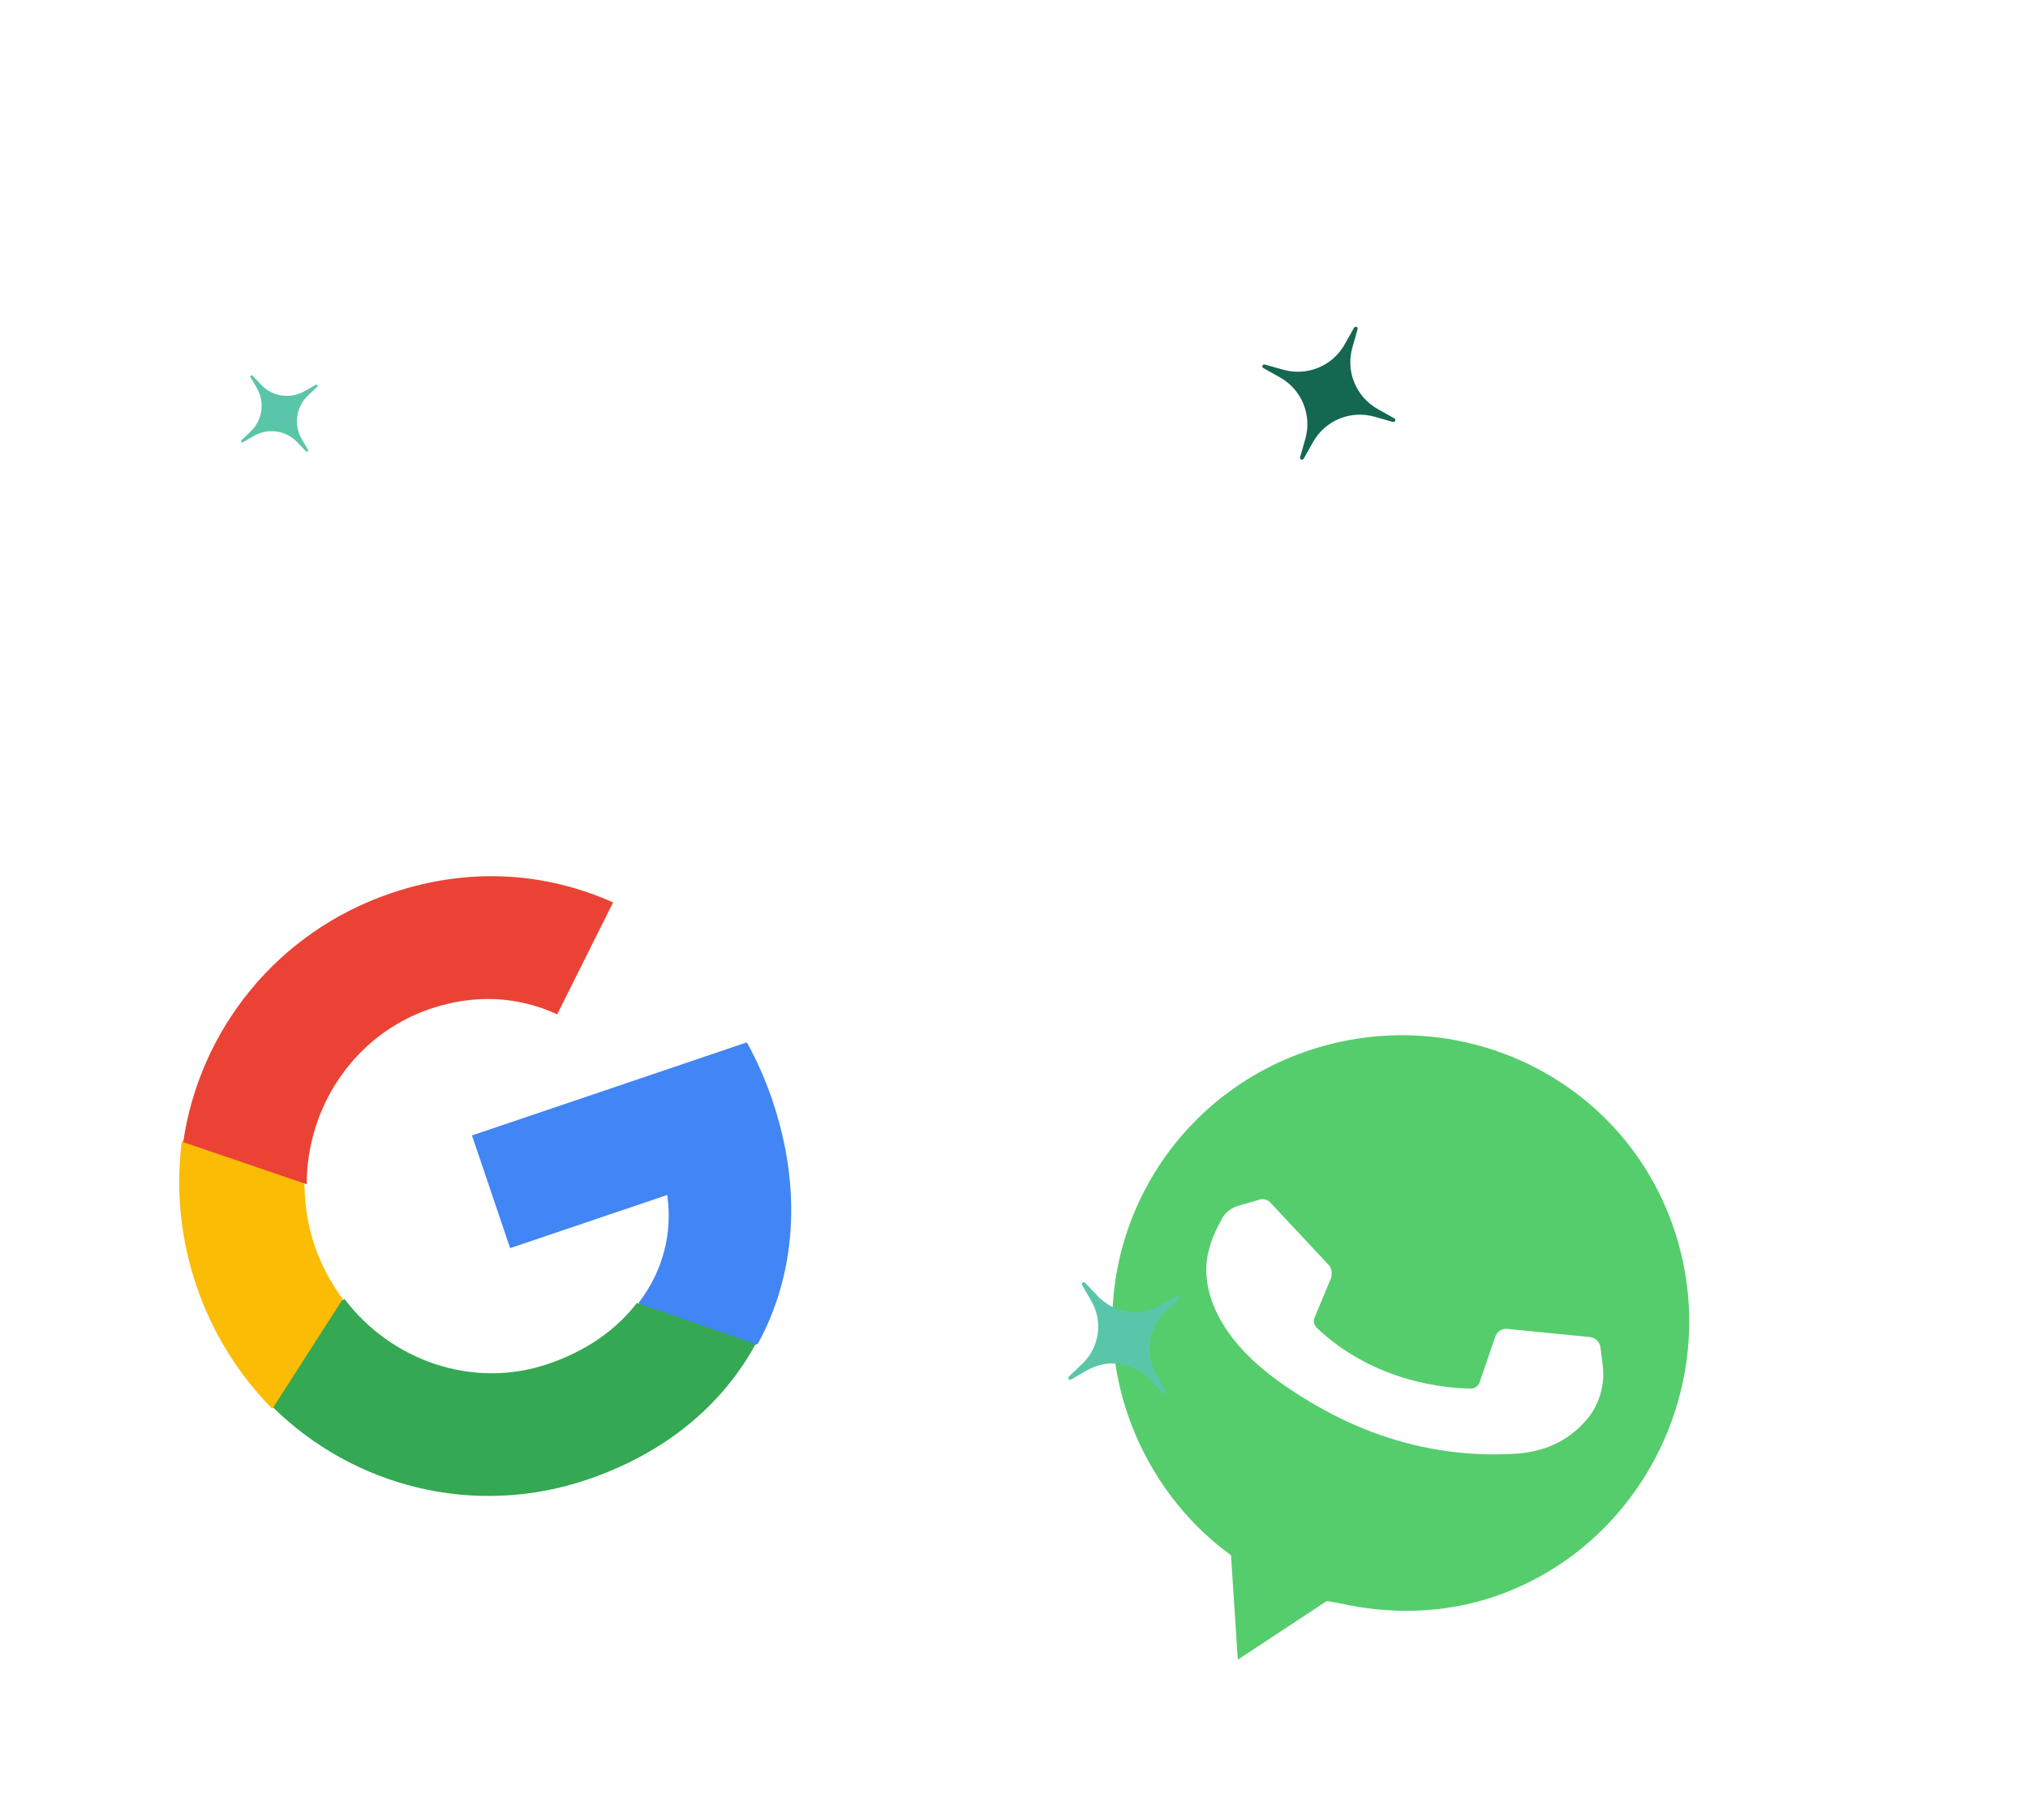 <svg width="127" height="114" viewBox="0 0 127 114" fill="none" xmlns="http://www.w3.org/2000/svg">
<g filter="url(#filter0_dddd_731_4084)">
<g clip-path="url(#clip0_731_4084)">
<rect x="3.602" y="35.003" width="63.151" height="63.151" rx="31.575" transform="rotate(-18.71 3.602 35.003)" fill="white"/>
<g filter="url(#filter1_dd_731_4084)">
<path d="M61.366 49.381C60.928 48.087 60.39 46.882 59.77 45.761L42.557 51.591L44.947 58.65L54.783 55.319C55.132 57.743 54.499 60.112 53.002 62.062L54.553 66.641L60.459 64.641C62.839 60.293 63.248 54.939 61.366 49.381Z" fill="#4285F4"/>
</g>
<g filter="url(#filter2_dd_731_4084)">
<path d="M49.766 73.152C54.68 71.487 58.248 68.461 60.317 64.659L52.887 62.081C51.627 63.726 49.761 65.078 47.312 65.907C42.572 67.513 37.474 65.668 34.584 61.847L28.503 63.907L30.102 68.626C35.113 73.564 42.651 75.561 49.766 73.152Z" fill="#34A853"/>
</g>
<g filter="url(#filter3_dd_731_4084)">
<path d="M34.469 61.835C33.728 60.839 33.117 59.713 32.701 58.484C32.285 57.255 32.086 55.991 32.069 54.749L30.433 49.918L24.384 51.967C23.996 54.995 24.308 58.086 25.294 60.993C26.313 64.002 27.977 66.613 30.056 68.715L34.469 61.835Z" fill="#FBBC05"/>
</g>
<g filter="url(#filter4_dd_731_4084)">
<path d="M39.947 43.659C42.644 42.746 45.377 42.844 47.893 44.005L51.393 36.996C47.216 35.134 42.446 34.738 37.493 36.415C30.312 38.847 25.481 45.033 24.474 52.01L32.21 54.65C32.197 49.856 35.162 45.28 39.947 43.659Z" fill="#EA4335"/>
</g>
</g>
</g>
<g clip-path="url(#clip1_731_4084)" filter="url(#filter5_dddd_731_4084)">
<path d="M80.253 87.652L79.539 76.354C76.585 73.79 74.362 70.577 73.085 66.877C69.207 55.636 75.265 43.196 86.577 39.293C97.889 35.39 110.472 41.399 114.35 52.64C118.229 63.881 112.127 76.655 100.814 80.558C97.257 81.785 93.449 81.825 89.801 81.173L80.253 87.652Z" fill="white"/>
<path d="M89.093 77.277L89.856 77.412C93.053 78.14 96.456 78.081 99.658 76.976C108.978 73.76 114.058 63.33 110.793 53.867C107.528 44.405 97.196 39.61 87.804 42.85C78.413 46.09 73.402 56.258 76.642 65.65C77.772 68.922 79.801 71.805 82.441 73.919L83.089 74.412L83.515 80.953L89.093 77.277Z" fill="#55CD6C"/>
<path d="M84.88 52.139L83.503 52.534C83.076 52.682 82.699 52.971 82.512 53.354C82.068 54.144 81.369 55.58 81.576 57.101C81.814 59.407 83.48 61.698 86.214 63.621C88.948 65.544 93.928 68.444 100.803 68.062C102.991 67.944 104.434 67.048 105.445 65.824C106.22 64.84 106.516 63.623 106.362 62.482L106.231 61.412C106.204 61.103 105.939 60.796 105.606 60.752L100.412 60.236C100.078 60.191 99.747 60.385 99.632 60.743L98.638 63.634C98.545 63.825 98.356 63.97 98.118 63.972C96.761 63.963 92.117 63.655 88.439 60.147C88.294 59.958 88.22 59.744 88.313 59.553L89.358 57.043C89.427 56.781 89.4 56.471 89.255 56.282L85.596 52.37C85.451 52.181 85.164 52.041 84.88 52.139Z" fill="#FEFEFE"/>
</g>
<path d="M85.016 20.619C85.055 20.481 84.864 20.402 84.794 20.527L84.205 21.574C83.444 22.926 81.856 23.581 80.363 23.158L79.207 22.83C79.069 22.791 78.99 22.981 79.115 23.052L80.162 23.641C81.514 24.402 82.169 25.99 81.746 27.483L81.418 28.639C81.379 28.777 81.57 28.856 81.64 28.731L82.229 27.684C82.99 26.332 84.578 25.677 86.071 26.1L87.227 26.428C87.365 26.467 87.444 26.276 87.319 26.206L86.272 25.617C84.92 24.856 84.265 23.268 84.688 21.775L85.016 20.619Z" fill="#146750"/>
<path d="M15.12 27.573C15.051 27.638 15.133 27.747 15.215 27.7L15.901 27.304C16.788 26.792 17.91 26.954 18.615 27.697L19.161 28.271C19.226 28.34 19.335 28.259 19.288 28.177L18.892 27.49C18.38 26.603 18.542 25.481 19.285 24.776L19.86 24.23C19.928 24.165 19.846 24.056 19.765 24.103L19.078 24.499C18.191 25.011 17.069 24.849 16.364 24.107L15.818 23.532C15.753 23.463 15.644 23.545 15.691 23.627L16.087 24.313C16.599 25.2 16.437 26.322 15.695 27.027L15.12 27.573Z" fill="#5AC6A9"/>
<path d="M66.932 86.224C66.832 86.319 66.951 86.477 67.07 86.409L68.069 85.832C69.359 85.087 70.992 85.323 72.017 86.403L72.812 87.24C72.907 87.339 73.066 87.221 72.997 87.102L72.42 86.103C71.675 84.813 71.912 83.18 72.992 82.154L73.828 81.36C73.927 81.265 73.809 81.106 73.69 81.175L72.691 81.752C71.401 82.497 69.769 82.26 68.743 81.18L67.948 80.344C67.853 80.244 67.695 80.363 67.763 80.482L68.34 81.481C69.085 82.771 68.849 84.403 67.769 85.429L66.932 86.224Z" fill="#5AC6A9"/>
<defs>
<filter id="filter0_dddd_731_4084" x="-8.398" y="13.745" width="94.071" height="96.071" filterUnits="userSpaceOnUse" color-interpolation-filters="sRGB">
<feFlood flood-opacity="0" result="BackgroundImageFix"/>
<feColorMatrix in="SourceAlpha" type="matrix" values="0 0 0 0 0 0 0 0 0 0 0 0 0 0 0 0 0 0 127 0" result="hardAlpha"/>
<feOffset dy="1"/>
<feGaussianBlur stdDeviation="1"/>
<feColorMatrix type="matrix" values="0 0 0 0 0 0 0 0 0 0 0 0 0 0 0 0 0 0 0.1 0"/>
<feBlend mode="normal" in2="BackgroundImageFix" result="effect1_dropShadow_731_4084"/>
<feColorMatrix in="SourceAlpha" type="matrix" values="0 0 0 0 0 0 0 0 0 0 0 0 0 0 0 0 0 0 127 0" result="hardAlpha"/>
<feOffset dx="-2" dy="2"/>
<feGaussianBlur stdDeviation="1.5"/>
<feColorMatrix type="matrix" values="0 0 0 0 0 0 0 0 0 0 0 0 0 0 0 0 0 0 0.09 0"/>
<feBlend mode="normal" in2="effect1_dropShadow_731_4084" result="effect2_dropShadow_731_4084"/>
<feColorMatrix in="SourceAlpha" type="matrix" values="0 0 0 0 0 0 0 0 0 0 0 0 0 0 0 0 0 0 127 0" result="hardAlpha"/>
<feOffset dx="-4" dy="5"/>
<feGaussianBlur stdDeviation="2"/>
<feColorMatrix type="matrix" values="0 0 0 0 0 0 0 0 0 0 0 0 0 0 0 0 0 0 0.05 0"/>
<feBlend mode="normal" in2="effect2_dropShadow_731_4084" result="effect3_dropShadow_731_4084"/>
<feColorMatrix in="SourceAlpha" type="matrix" values="0 0 0 0 0 0 0 0 0 0 0 0 0 0 0 0 0 0 127 0" result="hardAlpha"/>
<feOffset dx="-7" dy="10"/>
<feGaussianBlur stdDeviation="2.5"/>
<feColorMatrix type="matrix" values="0 0 0 0 0 0 0 0 0 0 0 0 0 0 0 0 0 0 0.01 0"/>
<feBlend mode="normal" in2="effect3_dropShadow_731_4084" result="effect4_dropShadow_731_4084"/>
<feBlend mode="normal" in="SourceGraphic" in2="effect4_dropShadow_731_4084" result="shape"/>
</filter>
<filter id="filter1_dd_731_4084" x="39.503" y="44.234" width="26.099" height="26.987" filterUnits="userSpaceOnUse" color-interpolation-filters="sRGB">
<feFlood flood-opacity="0" result="BackgroundImageFix"/>
<feColorMatrix in="SourceAlpha" type="matrix" values="0 0 0 0 0 0 0 0 0 0 0 0 0 0 0 0 0 0 127 0" result="hardAlpha"/>
<feOffset dy="1.527"/>
<feGaussianBlur stdDeviation="1.527"/>
<feColorMatrix type="matrix" values="0 0 0 0 0 0 0 0 0 0 0 0 0 0 0 0 0 0 0.06 0"/>
<feBlend mode="normal" in2="BackgroundImageFix" result="effect1_dropShadow_731_4084"/>
<feColorMatrix in="SourceAlpha" type="matrix" values="0 0 0 0 0 0 0 0 0 0 0 0 0 0 0 0 0 0 127 0" result="hardAlpha"/>
<feOffset/>
<feGaussianBlur stdDeviation="0.763"/>
<feColorMatrix type="matrix" values="0 0 0 0 0 0 0 0 0 0 0 0 0 0 0 0 0 0 0.04 0"/>
<feBlend mode="normal" in2="effect1_dropShadow_731_4084" result="effect2_dropShadow_731_4084"/>
<feBlend mode="normal" in="SourceGraphic" in2="effect2_dropShadow_731_4084" result="shape"/>
</filter>
<filter id="filter2_dd_731_4084" x="25.45" y="60.32" width="37.921" height="18.432" filterUnits="userSpaceOnUse" color-interpolation-filters="sRGB">
<feFlood flood-opacity="0" result="BackgroundImageFix"/>
<feColorMatrix in="SourceAlpha" type="matrix" values="0 0 0 0 0 0 0 0 0 0 0 0 0 0 0 0 0 0 127 0" result="hardAlpha"/>
<feOffset dy="1.527"/>
<feGaussianBlur stdDeviation="1.527"/>
<feColorMatrix type="matrix" values="0 0 0 0 0 0 0 0 0 0 0 0 0 0 0 0 0 0 0.06 0"/>
<feBlend mode="normal" in2="BackgroundImageFix" result="effect1_dropShadow_731_4084"/>
<feColorMatrix in="SourceAlpha" type="matrix" values="0 0 0 0 0 0 0 0 0 0 0 0 0 0 0 0 0 0 127 0" result="hardAlpha"/>
<feOffset/>
<feGaussianBlur stdDeviation="0.763"/>
<feColorMatrix type="matrix" values="0 0 0 0 0 0 0 0 0 0 0 0 0 0 0 0 0 0 0.04 0"/>
<feBlend mode="normal" in2="effect1_dropShadow_731_4084" result="effect2_dropShadow_731_4084"/>
<feBlend mode="normal" in="SourceGraphic" in2="effect2_dropShadow_731_4084" result="shape"/>
</filter>
<filter id="filter3_dd_731_4084" x="21.169" y="48.391" width="16.354" height="24.903" filterUnits="userSpaceOnUse" color-interpolation-filters="sRGB">
<feFlood flood-opacity="0" result="BackgroundImageFix"/>
<feColorMatrix in="SourceAlpha" type="matrix" values="0 0 0 0 0 0 0 0 0 0 0 0 0 0 0 0 0 0 127 0" result="hardAlpha"/>
<feOffset dy="1.527"/>
<feGaussianBlur stdDeviation="1.527"/>
<feColorMatrix type="matrix" values="0 0 0 0 0 0 0 0 0 0 0 0 0 0 0 0 0 0 0.06 0"/>
<feBlend mode="normal" in2="BackgroundImageFix" result="effect1_dropShadow_731_4084"/>
<feColorMatrix in="SourceAlpha" type="matrix" values="0 0 0 0 0 0 0 0 0 0 0 0 0 0 0 0 0 0 127 0" result="hardAlpha"/>
<feOffset/>
<feGaussianBlur stdDeviation="0.763"/>
<feColorMatrix type="matrix" values="0 0 0 0 0 0 0 0 0 0 0 0 0 0 0 0 0 0 0.04 0"/>
<feBlend mode="normal" in2="effect1_dropShadow_731_4084" result="effect2_dropShadow_731_4084"/>
<feBlend mode="normal" in="SourceGraphic" in2="effect2_dropShadow_731_4084" result="shape"/>
</filter>
<filter id="filter4_dd_731_4084" x="21.421" y="33.826" width="33.025" height="25.404" filterUnits="userSpaceOnUse" color-interpolation-filters="sRGB">
<feFlood flood-opacity="0" result="BackgroundImageFix"/>
<feColorMatrix in="SourceAlpha" type="matrix" values="0 0 0 0 0 0 0 0 0 0 0 0 0 0 0 0 0 0 127 0" result="hardAlpha"/>
<feOffset dy="1.527"/>
<feGaussianBlur stdDeviation="1.527"/>
<feColorMatrix type="matrix" values="0 0 0 0 0 0 0 0 0 0 0 0 0 0 0 0 0 0 0.06 0"/>
<feBlend mode="normal" in2="BackgroundImageFix" result="effect1_dropShadow_731_4084"/>
<feColorMatrix in="SourceAlpha" type="matrix" values="0 0 0 0 0 0 0 0 0 0 0 0 0 0 0 0 0 0 127 0" result="hardAlpha"/>
<feOffset/>
<feGaussianBlur stdDeviation="0.763"/>
<feColorMatrix type="matrix" values="0 0 0 0 0 0 0 0 0 0 0 0 0 0 0 0 0 0 0.04 0"/>
<feBlend mode="normal" in2="effect1_dropShadow_731_4084" result="effect2_dropShadow_731_4084"/>
<feBlend mode="normal" in="SourceGraphic" in2="effect2_dropShadow_731_4084" result="shape"/>
</filter>
<filter id="filter5_dddd_731_4084" x="54.062" y="28.085" width="74.272" height="82.271" filterUnits="userSpaceOnUse" color-interpolation-filters="sRGB">
<feFlood flood-opacity="0" result="BackgroundImageFix"/>
<feColorMatrix in="SourceAlpha" type="matrix" values="0 0 0 0 0 0 0 0 0 0 0 0 0 0 0 0 0 0 127 0" result="hardAlpha"/>
<feOffset dy="1"/>
<feGaussianBlur stdDeviation="1"/>
<feColorMatrix type="matrix" values="0 0 0 0 0 0 0 0 0 0 0 0 0 0 0 0 0 0 0.1 0"/>
<feBlend mode="normal" in2="BackgroundImageFix" result="effect1_dropShadow_731_4084"/>
<feColorMatrix in="SourceAlpha" type="matrix" values="0 0 0 0 0 0 0 0 0 0 0 0 0 0 0 0 0 0 127 0" result="hardAlpha"/>
<feOffset dx="-1" dy="3"/>
<feGaussianBlur stdDeviation="1.5"/>
<feColorMatrix type="matrix" values="0 0 0 0 0 0 0 0 0 0 0 0 0 0 0 0 0 0 0.09 0"/>
<feBlend mode="normal" in2="effect1_dropShadow_731_4084" result="effect2_dropShadow_731_4084"/>
<feColorMatrix in="SourceAlpha" type="matrix" values="0 0 0 0 0 0 0 0 0 0 0 0 0 0 0 0 0 0 127 0" result="hardAlpha"/>
<feOffset dx="-2" dy="7"/>
<feGaussianBlur stdDeviation="2"/>
<feColorMatrix type="matrix" values="0 0 0 0 0 0 0 0 0 0 0 0 0 0 0 0 0 0 0.05 0"/>
<feBlend mode="normal" in2="effect2_dropShadow_731_4084" result="effect3_dropShadow_731_4084"/>
<feColorMatrix in="SourceAlpha" type="matrix" values="0 0 0 0 0 0 0 0 0 0 0 0 0 0 0 0 0 0 127 0" result="hardAlpha"/>
<feOffset dx="-3" dy="12"/>
<feGaussianBlur stdDeviation="2.5"/>
<feColorMatrix type="matrix" values="0 0 0 0 0 0 0 0 0 0 0 0 0 0 0 0 0 0 0.01 0"/>
<feBlend mode="normal" in2="effect3_dropShadow_731_4084" result="effect4_dropShadow_731_4084"/>
<feBlend mode="normal" in="SourceGraphic" in2="effect4_dropShadow_731_4084" result="shape"/>
</filter>
<clipPath id="clip0_731_4084">
<rect x="3.602" y="35.003" width="63.151" height="63.151" rx="31.575" transform="rotate(-18.71 3.602 35.003)" fill="white"/>
</clipPath>
<clipPath id="clip1_731_4084">
<rect width="50.549" height="50.549" fill="white" transform="translate(62.062 45.571) rotate(-19.035)"/>
</clipPath>
</defs>
</svg>
